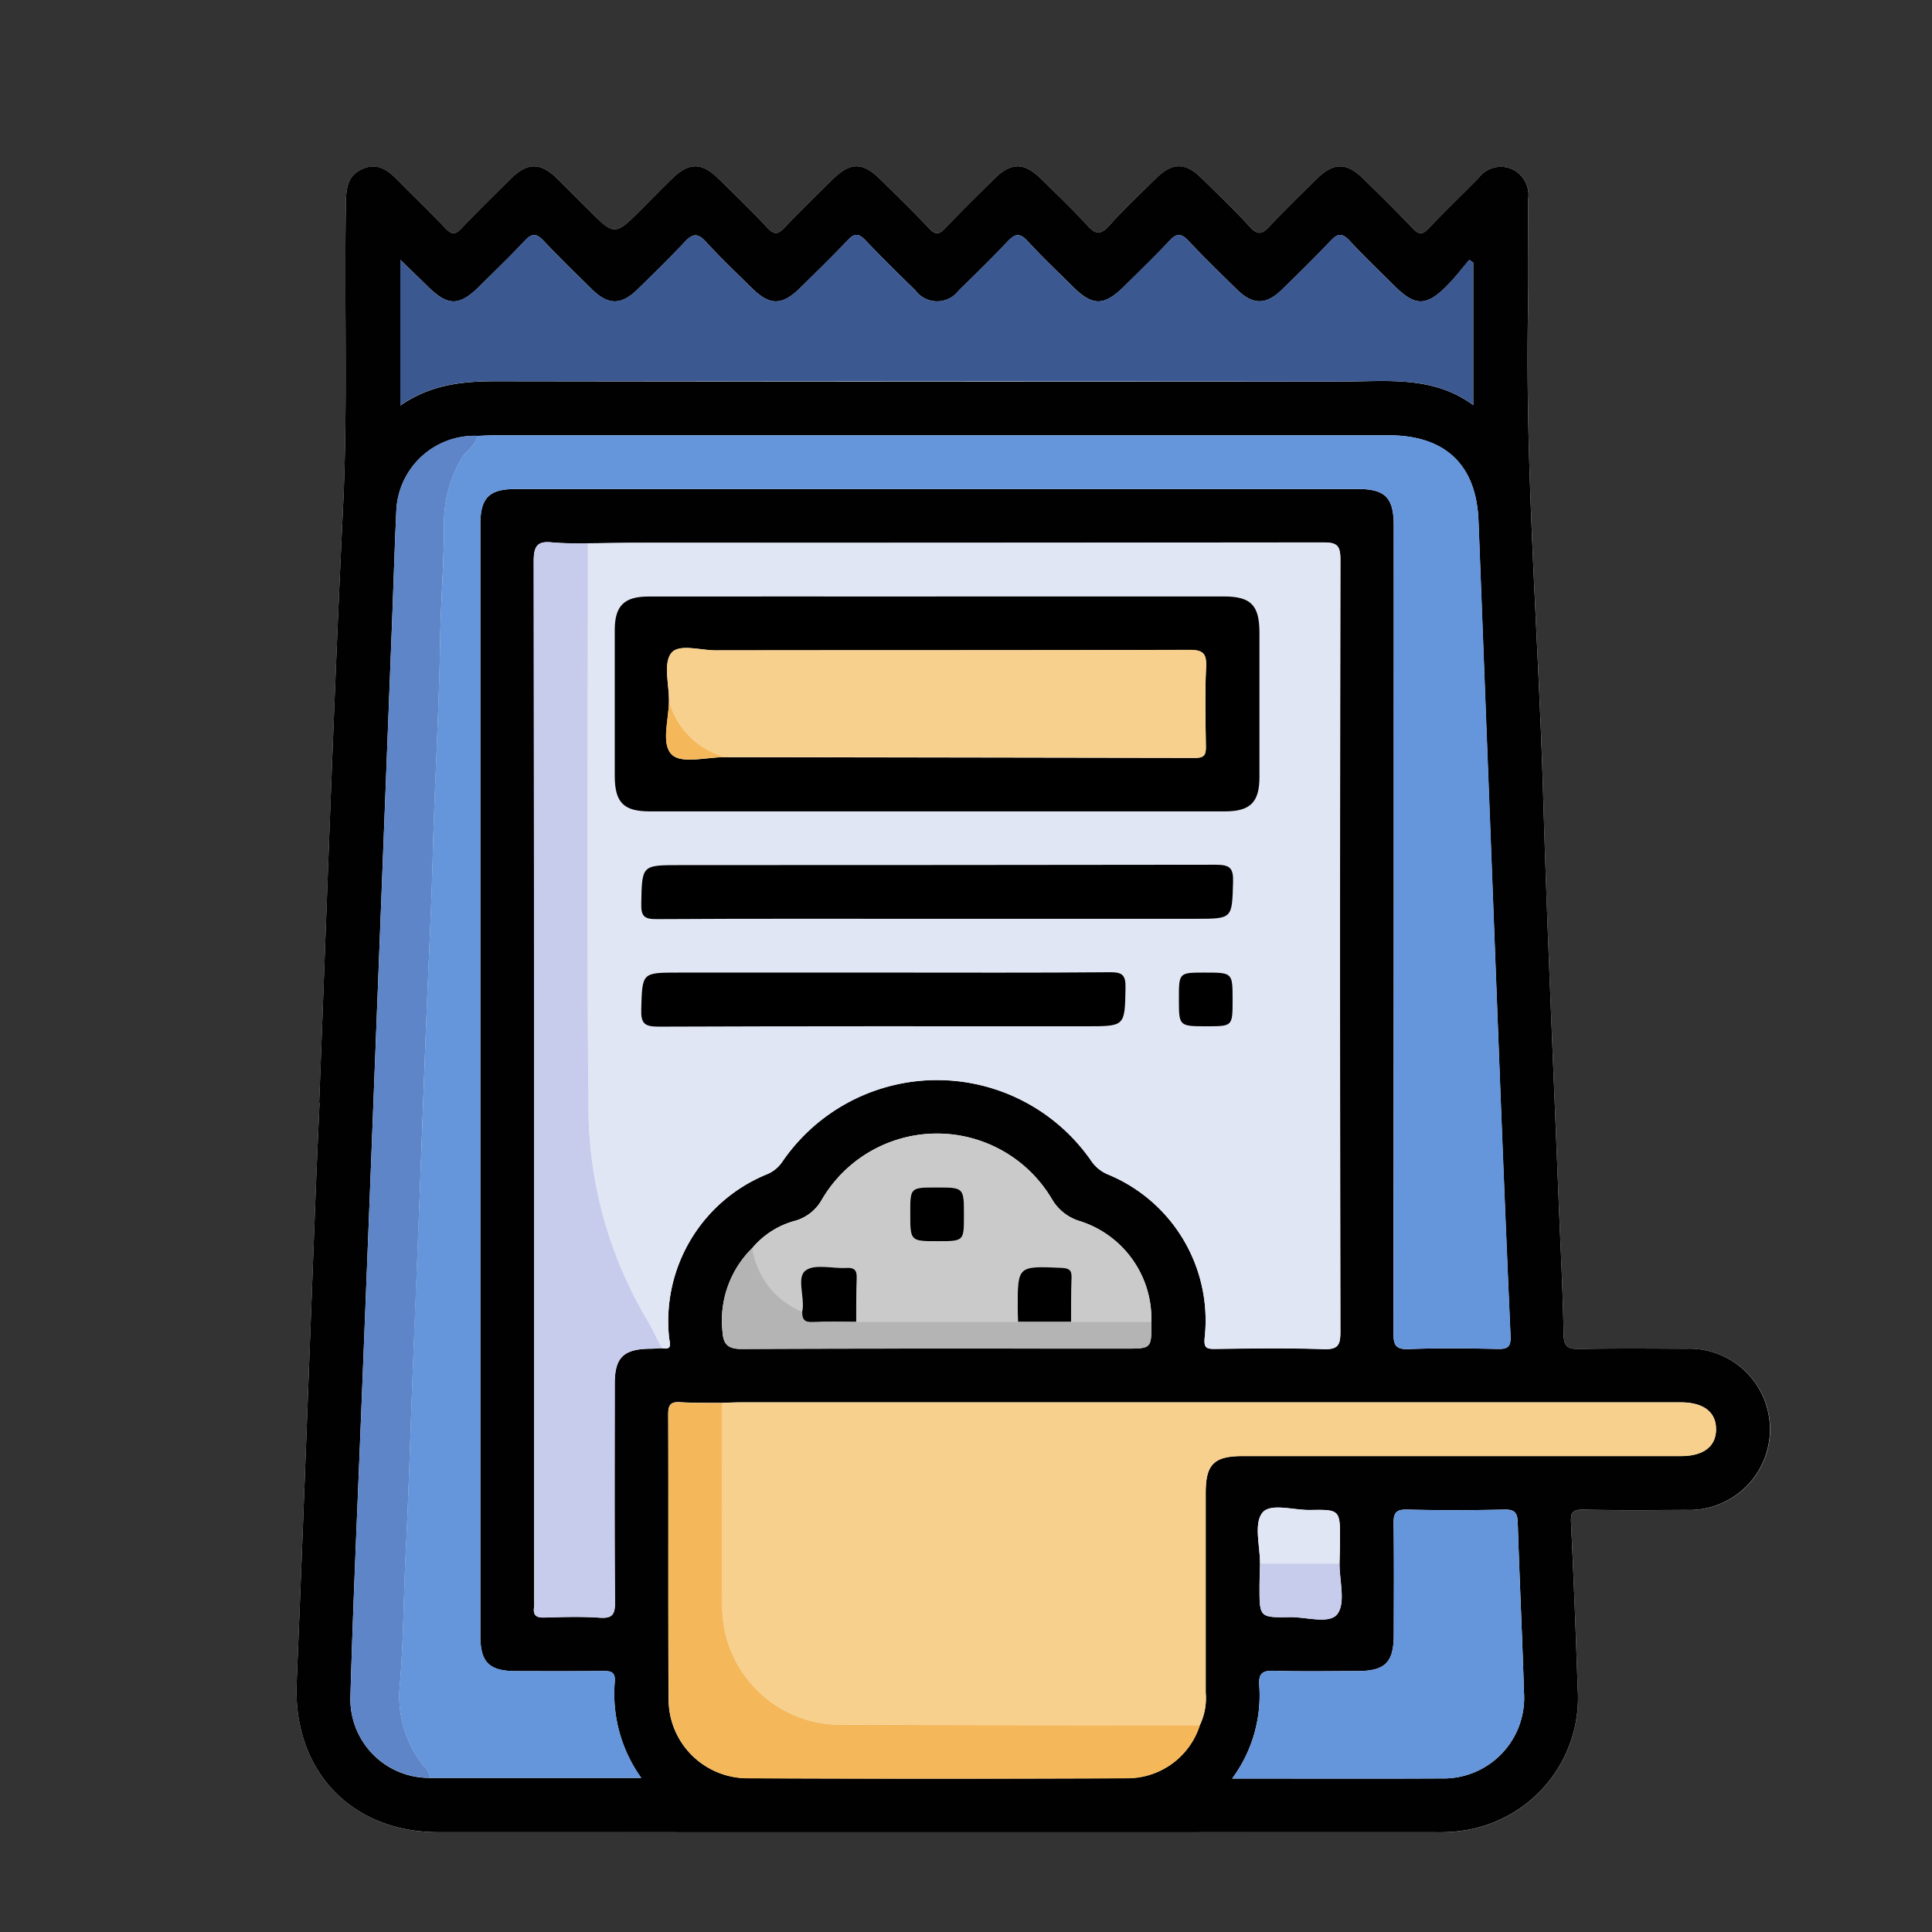 <svg xmlns="http://www.w3.org/2000/svg" width="149" height="149" viewBox="0 0 149 149">
  <rect x="0" y="0" width="149" height="149" fill="#333333" stroke="none"/>
  <g id="Grupo_1070060" data-name="Grupo 1070060" transform="translate(-495.334 -2471)">
    <rect id="Rectángulo_375463" data-name="Rectángulo 375463" width="149" height="149" transform="translate(495.334 2471)" fill="none"/>
    <g id="Grupo_1015379" data-name="Grupo 1015379" transform="translate(197.385 -155.53)">
      <path id="Trazado_605674" data-name="Trazado 605674" d="M102.563,169.672l.032,0c-.089,2.026-.187,4.052-.266,6.078-.5,12.894-.969,25.789-1.5,38.682-.278,6.72,4.191,11.495,10.922,11.5q38.457.009,76.914,0a12.6,12.6,0,0,0,2.063-.117,10.355,10.355,0,0,0,8.9-10.952c-.146-4.27-.308-8.539-.516-12.806-.039-.8.145-1.021.959-1,2.632.055,5.266.033,7.9.017a6.219,6.219,0,1,0,.007-12.426c-2.719-.014-5.439-.035-8.157.016-.878.016-1.263-.1-1.281-1.14-.062-3.581-.261-7.159-.4-10.738-.4-10.263-.878-20.525-1.175-30.791-.363-12.545-1.409-25.07-1.167-37.634.054-2.8-.006-5.611.015-8.416a2.18,2.18,0,0,0-1.313-2.3,2.153,2.153,0,0,0-2.54.733c-1.274,1.29-2.583,2.545-3.829,3.861-.474.5-.753.5-1.226,0-1.246-1.316-2.542-2.585-3.837-3.853-1.272-1.246-2.279-1.235-3.566.033-1.231,1.211-2.469,2.415-3.649,3.675-.555.593-.9.694-1.509.028-1.19-1.306-2.474-2.53-3.74-3.765-1.233-1.2-2.24-1.2-3.471,0s-2.5,2.393-3.643,3.68c-.684.768-1.074.641-1.7-.044-1.134-1.242-2.356-2.4-3.557-3.582-1.287-1.263-2.295-1.272-3.567-.024-1.294,1.269-2.588,2.54-3.833,3.856-.479.505-.757.486-1.227-.01-1.216-1.284-2.486-2.518-3.746-3.761-1.388-1.369-2.338-1.358-3.748.04-1.227,1.214-2.468,2.417-3.654,3.67-.491.52-.793.578-1.317.021-1.239-1.321-2.539-2.586-3.837-3.851-1.231-1.2-2.235-1.191-3.473.009-.805.781-1.587,1.587-2.38,2.381-2.089,2.09-2.089,2.09-4.134.046-.793-.794-1.579-1.6-2.383-2.379-1.289-1.257-2.294-1.267-3.567-.017-1.294,1.27-2.588,2.541-3.833,3.857-.482.51-.762.475-1.226-.017-1.155-1.223-2.378-2.382-3.557-3.583-.785-.8-1.581-1.518-2.819-1-1.22.514-1.287,1.556-1.306,2.691-.134,7.8.156,15.6-.219,23.413-.734,15.3-1.241,30.616-1.842,45.924" transform="translate(220 2541.905)" fill="#fefefe"/>
      <path id="Trazado_605675" data-name="Trazado 605675" d="M102.563,169.671c.6-15.308,1.108-30.622,1.842-45.923.375-7.809.085-15.61.219-23.413.02-1.135.087-2.178,1.306-2.691,1.238-.521,2.034.2,2.819,1,1.178,1.2,2.4,2.36,3.557,3.584.465.492.744.526,1.226.016,1.245-1.316,2.54-2.586,3.833-3.857,1.273-1.25,2.278-1.239,3.567.018.8.783,1.589,1.585,2.383,2.378,2.045,2.044,2.045,2.044,4.134-.046.793-.793,1.575-1.6,2.38-2.38,1.239-1.2,2.242-1.209,3.473-.009,1.3,1.265,2.6,2.53,3.838,3.852.523.557.825.5,1.316-.021,1.186-1.254,2.427-2.456,3.654-3.671,1.41-1.4,2.36-1.409,3.748-.04,1.26,1.243,2.529,2.477,3.746,3.762.469.5.748.515,1.227.01,1.245-1.316,2.54-2.587,3.833-3.857,1.272-1.248,2.28-1.239,3.567.024,1.2,1.179,2.424,2.341,3.557,3.582.625.686,1.014.812,1.7.044,1.147-1.288,2.407-2.474,3.643-3.68s2.239-1.206,3.471,0c1.267,1.235,2.55,2.459,3.74,3.765.608.668.954.566,1.509-.028,1.179-1.26,2.418-2.464,3.649-3.675,1.288-1.267,2.294-1.279,3.566-.033,1.3,1.269,2.59,2.538,3.837,3.853.474.5.752.5,1.226,0,1.246-1.315,2.555-2.571,3.829-3.861a2.153,2.153,0,0,1,2.54-.733,2.18,2.18,0,0,1,1.313,2.3c-.021,2.805.039,5.612-.015,8.416-.242,12.565.8,25.089,1.167,37.635.3,10.266.774,20.527,1.175,30.79.139,3.579.339,7.157.4,10.738.018,1.043.4,1.156,1.281,1.14,2.718-.052,5.437-.03,8.157-.016a6.219,6.219,0,1,1-.007,12.427c-2.633.015-5.267.037-7.9-.018-.814-.016-1,.2-.959,1,.208,4.267.37,8.536.516,12.806a10.355,10.355,0,0,1-8.9,10.952,12.509,12.509,0,0,1-2.063.117q-38.457.008-76.914,0c-6.731,0-11.2-4.776-10.922-11.5.534-12.892,1-25.787,1.5-38.681.079-2.027.177-4.053.266-6.079l-.032,0m78.692,35.536c.014-.6.039-1.2.04-1.807.005-2.331,0-2.361-2.329-2.32-1.275.023-3.077-.575-3.683.244-.637.861-.152,2.554-.157,3.883-.015.6-.04,1.205-.041,1.808,0,2.34,0,2.37,2.329,2.327,1.275-.023,3.076.575,3.683-.248.638-.866.152-2.557.158-3.887m-14.511-18.649a7.9,7.9,0,0,0-5.484-7.748,3.736,3.736,0,0,1-2.165-1.672,10.29,10.29,0,0,0-17.758,0,3.443,3.443,0,0,1-2.044,1.632,6.5,6.5,0,0,0-3.317,2.1,7.828,7.828,0,0,0-2.305,6.449c.057.967.4,1.349,1.483,1.343,9.869-.048,19.738-.028,29.608-.028,2,0,2,0,1.982-2.078m-33.1,6.266c-1.079-.014-2.159.013-3.233-.057-.742-.047-.933.212-.93.937.026,7.337-.015,14.675.032,22.012a6.086,6.086,0,0,0,6.028,6.051q14.7.068,29.393,0a5.871,5.871,0,0,0,5.547-4.1,4.79,4.79,0,0,0,.452-2.5q0-7.7,0-15.41c0-2.2.637-2.836,2.852-2.837q16.9,0,33.8,0c1.745,0,2.708-.746,2.707-2.071s-.961-2.061-2.709-2.07h-.517q-36,0-72,0c-.474,0-.947.027-1.421.04M114.743,118.24a6.042,6.042,0,0,0-6.229,5.778c-.133,2.844-.217,5.69-.327,8.535q-.872,22.5-1.747,45-.321,8.21-.651,16.421c-.281,7.155-.611,14.308-.814,21.465a6.071,6.071,0,0,0,6.143,6.3H127.4a11.128,11.128,0,0,1-2.04-7.426c.053-.755-.314-.823-.92-.817-2.244.025-4.489.015-6.733.009-2.032-.005-2.715-.684-2.715-2.718q0-42.858,0-85.716c0-2.046.676-2.73,2.7-2.731q32.5,0,65,0c2.091,0,2.745.674,2.746,2.817q.005,7.51,0,15.02,0,23.63-.021,47.261c0,.928.167,1.269,1.182,1.231,2.284-.086,4.574-.058,6.861-.01.791.017,1.019-.184.983-1.008q-.505-11.317-.927-22.635-.78-20.116-1.544-40.232c-.167-4.316-2.571-6.585-6.929-6.585q-34.442,0-68.884,0c-.474,0-.948.031-1.422.047m8.546,8.281a25.934,25.934,0,0,1-2.714-.061c-1.18-.143-1.463.273-1.461,1.449q.054,40.008.028,80.016a4.766,4.766,0,0,1,0,.646c-.086.624.168.815.79.8,1.422-.042,2.853-.088,4.27.012,1.006.07,1.19-.274,1.182-1.213-.046-5.611-.026-11.221-.021-16.832,0-2.022.676-2.678,2.728-2.7.3,0,.6-.028.9-.044.9.174.59-.431.559-.859a12.231,12.231,0,0,1,7.618-12.577,2.669,2.669,0,0,0,1.146-.979,14.46,14.46,0,0,1,23.782-.053,2.893,2.893,0,0,0,1.245,1.048,12.179,12.179,0,0,1,7.519,12.624c-.059.713.077.864.758.856,2.8-.033,5.611-.079,8.413.018,1.135.039,1.3-.334,1.294-1.36q-.048-29.772,0-59.546c0-1.1-.294-1.31-1.342-1.308q-26.343.053-52.686.028c-1.337,0-2.673.027-4.01.04M108.822,115.9c2.4-1.662,4.889-1.875,7.478-1.872q32.558.046,65.116.023c3.463,0,7.016-.488,10.151,1.814V104.883l-.3-.214c-.555.651-1.074,1.337-1.673,1.945-1.635,1.665-2.5,1.662-4.116.049-1.162-1.157-2.352-2.289-3.466-3.49-.561-.6-.914-.534-1.444.027-1.215,1.286-2.48,2.525-3.747,3.759-1.231,1.2-2.245,1.2-3.475,0-1.266-1.237-2.531-2.474-3.746-3.76-.535-.566-.887-.618-1.444-.019-1.116,1.2-2.3,2.334-3.466,3.49-1.592,1.583-2.47,1.592-4.031.04-1.163-1.156-2.358-2.283-3.465-3.491-.6-.659-.978-.563-1.538.033-1.213,1.287-2.476,2.528-3.747,3.758a2.091,2.091,0,0,1-3.38-.007c-1.3-1.263-2.59-2.537-3.84-3.848-.5-.523-.831-.565-1.349-.015-1.184,1.254-2.425,2.456-3.653,3.669-1.413,1.4-2.365,1.406-3.753.037-1.2-1.183-2.422-2.342-3.557-3.582-.638-.7-1.035-.608-1.632.034-1.175,1.263-2.415,2.466-3.652,3.67s-2.243,1.194-3.476-.01c-1.265-1.236-2.532-2.474-3.745-3.76-.539-.571-.891-.606-1.445-.012-1.116,1.2-2.3,2.334-3.466,3.49-1.589,1.581-2.463,1.584-4.033.034-.65-.641-1.312-1.272-2.1-2.04Zm64.157,105.887c5.526,0,10.82.02,16.115-.007a6.218,6.218,0,0,0,6.387-6.634c-.131-4.355-.345-8.707-.48-13.062-.023-.76-.2-1.053-1.025-1.035-2.5.053-5.006.061-7.507,0-.9-.023-1.055.3-1.042,1.1.043,2.847.02,5.695.015,8.542,0,2.134-.66,2.8-2.755,2.809-2.157.005-4.316.045-6.472-.02-.887-.027-1.214.185-1.149,1.123a10.766,10.766,0,0,1-2.088,7.184" transform="translate(220 2541.905)" fill="#010102"/>
      <path id="Trazado_605676" data-name="Trazado 605676" d="M126.956,131.265c1.337-.015,2.673-.041,4.01-.041q26.342,0,52.685-.027c1.049,0,1.345.2,1.343,1.308q-.058,29.774,0,59.546c0,1.025-.161,1.4-1.3,1.359-2.8-.1-5.608-.051-8.413-.018-.68.008-.817-.144-.757-.855a12.178,12.178,0,0,0-7.519-12.624,2.9,2.9,0,0,1-1.246-1.049,14.459,14.459,0,0,0-23.781.054,2.661,2.661,0,0,1-1.146.978,12.23,12.23,0,0,0-7.618,12.577c.031.429.337,1.035-.56.86-.374-.721-.717-1.46-1.126-2.161A32.22,32.22,0,0,1,127,175.111c-.15-14.614-.047-29.23-.046-43.846m26.906,4.1q-11.127,0-22.256,0c-1.857,0-2.576.724-2.58,2.581q-.013,5.629,0,11.258c0,2.041.68,2.732,2.694,2.732q22.19,0,44.381,0c1.94,0,2.645-.709,2.648-2.65q.01-5.564,0-11.128c0-2.129-.658-2.794-2.762-2.8q-11.063-.005-22.126,0m.028,24.862h19.936c2.858,0,2.8,0,2.882-2.85.033-1.091-.268-1.323-1.334-1.32q-20.647.061-41.3.027c-3,0-2.95,0-3.01,2.98-.02.982.246,1.194,1.2,1.188,7.206-.044,14.412-.024,21.619-.024m-4.015,4.144H133.953c-2.862,0-2.8,0-2.886,2.845-.031,1.082.254,1.331,1.328,1.326,11-.045,22.006-.028,33.009-.028,3,0,2.955,0,3.013-2.975.019-.972-.23-1.2-1.2-1.194-5.782.051-11.564.025-17.345.025m24.817,4.144c1.986,0,1.986,0,1.986-2.028,0-2.115,0-2.115-2.157-2.115-1.986,0-1.986,0-1.986,2.028,0,2.115,0,2.115,2.157,2.115" transform="translate(216.332 2537.163)" fill="#e1e6f5"/>
      <path id="Trazado_605677" data-name="Trazado 605677" d="M116.04,121.632c.474-.016.947-.047,1.422-.047q34.442,0,68.884,0c4.358,0,6.762,2.269,6.929,6.585q.781,20.116,1.543,40.232.438,11.318.927,22.635c.037.825-.193,1.026-.983,1.009-2.286-.048-4.577-.076-6.86.01-1.015.038-1.184-.3-1.182-1.231q.044-23.63.021-47.261,0-7.51,0-15.02c0-2.143-.655-2.817-2.746-2.817q-32.5,0-65,0c-2.024,0-2.7.684-2.7,2.731q0,42.858,0,85.716c0,2.034.684,2.713,2.716,2.718,2.244.006,4.488.016,6.732-.009.607-.007.974.061.921.817a11.128,11.128,0,0,0,2.04,7.426H112.414a1.484,1.484,0,0,0-.485-.89,8.618,8.618,0,0,1-1.85-6.273c.287-3.423.286-6.86.457-10.289.231-4.631.358-9.271.538-13.907q.254-6.566.517-13.131.263-6.89.52-13.779c.165-4.291.395-8.583.505-12.873.142-5.5.48-10.994.569-16.494.047-2.966.3-5.924.3-8.895a9.86,9.86,0,0,1,1.394-5.291c.362-.58,1.066-.916,1.156-1.67" transform="translate(218.703 2538.514)" fill="#6596dc"/>
      <path id="Trazado_605678" data-name="Trazado 605678" d="M139.016,208.41c.474-.014.948-.04,1.422-.04q36,0,72,0h.518c1.747.009,2.707.742,2.708,2.069s-.963,2.071-2.707,2.072q-16.9,0-33.8,0c-2.215,0-2.851.633-2.852,2.837q0,7.7,0,15.41a4.79,4.79,0,0,1-.452,2.5q-13.9-.014-27.8-.033a9.13,9.13,0,0,1-9.043-9.044c-.017-5.258,0-10.515,0-15.772" transform="translate(214.633 2526.32)" fill="#f8d08e"/>
      <path id="Trazado_605679" data-name="Trazado 605679" d="M110.131,116.766V105.531c.792.768,1.454,1.4,2.1,2.04,1.569,1.549,2.444,1.545,4.033-.035,1.163-1.156,2.351-2.29,3.466-3.49.553-.594.906-.558,1.444.012,1.214,1.287,2.48,2.524,3.746,3.76,1.232,1.2,2.244,1.208,3.475.01s2.478-2.407,3.653-3.67c.6-.641.994-.732,1.632-.034,1.135,1.241,2.358,2.4,3.557,3.582,1.388,1.37,2.34,1.36,3.753-.037,1.228-1.213,2.468-2.415,3.653-3.669.518-.548.85-.508,1.349.015,1.251,1.311,2.541,2.585,3.84,3.849a2.091,2.091,0,0,0,3.38.007c1.271-1.231,2.535-2.472,3.747-3.759.56-.6.935-.691,1.538-.033,1.106,1.208,2.3,2.335,3.464,3.491,1.562,1.552,2.44,1.544,4.032-.039,1.162-1.157,2.351-2.29,3.465-3.49.557-.6.91-.547,1.445.018,1.214,1.286,2.48,2.524,3.745,3.76,1.231,1.2,2.244,1.2,3.476,0,1.267-1.235,2.531-2.474,3.746-3.759.53-.561.884-.632,1.444-.028,1.116,1.2,2.305,2.333,3.466,3.49,1.62,1.613,2.482,1.616,4.117-.048.6-.609,1.117-1.3,1.673-1.946l.3.214v10.982c-3.135-2.3-6.689-1.811-10.151-1.813q-32.557-.018-65.116-.024c-2.59,0-5.078.211-7.478,1.872" transform="translate(218.691 2541.04)" fill="#3b5891"/>
      <path id="Trazado_605680" data-name="Trazado 605680" d="M126.28,131.261c0,14.616-.1,29.232.046,43.846a32.226,32.226,0,0,0,4.526,16.062c.409.7.753,1.44,1.127,2.161-.3.015-.6.04-.9.044-2.053.023-2.727.68-2.729,2.7,0,5.611-.025,11.221.021,16.832.008.939-.174,1.283-1.181,1.212-1.417-.1-2.847-.053-4.271-.011-.621.018-.876-.173-.79-.8a4.764,4.764,0,0,0,.005-.646q0-40.009-.028-80.016c0-1.176.281-1.592,1.462-1.449a25.927,25.927,0,0,0,2.713.061" transform="translate(217.008 2537.167)" fill="#c7ccec"/>
      <path id="Trazado_605681" data-name="Trazado 605681" d="M115.423,121.64c-.09.754-.794,1.09-1.156,1.67a9.86,9.86,0,0,0-1.394,5.291c-.009,2.971-.257,5.929-.3,8.895-.089,5.5-.427,10.994-.569,16.494-.111,4.29-.34,8.581-.505,12.873q-.266,6.89-.52,13.779-.251,6.566-.517,13.131c-.18,4.636-.307,9.276-.538,13.907-.171,3.428-.17,6.866-.457,10.289a8.618,8.618,0,0,0,1.85,6.273,1.484,1.484,0,0,1,.485.89,6.07,6.07,0,0,1-6.143-6.3c.2-7.157.533-14.311.814-21.465q.322-8.211.65-16.421.877-22.5,1.748-45c.11-2.845.193-5.691.327-8.535a6.041,6.041,0,0,1,6.229-5.778" transform="translate(219.32 2538.506)" fill="#5d85c7"/>
      <path id="Trazado_605682" data-name="Trazado 605682" d="M184.776,238.723a10.766,10.766,0,0,0,2.088-7.184c-.065-.939.262-1.15,1.149-1.123,2.156.064,4.315.025,6.472.02,2.095,0,2.752-.675,2.755-2.809,0-2.847.028-5.7-.015-8.542-.013-.8.146-1.125,1.042-1.1,2.5.064,5.006.057,7.507,0,.823-.018,1,.275,1.025,1.035.135,4.354.349,8.707.48,13.062a6.218,6.218,0,0,1-6.387,6.634c-5.294.027-10.589.007-16.115.007" transform="translate(208.202 2524.969)" fill="#6596db"/>
      <path id="Trazado_605683" data-name="Trazado 605683" d="M138.336,208.407c0,5.257-.018,10.515,0,15.772a9.13,9.13,0,0,0,9.043,9.044q13.9.035,27.8.033a5.871,5.871,0,0,1-5.547,4.1q-14.7.054-29.392,0a6.085,6.085,0,0,1-6.028-6.051c-.047-7.337-.007-14.675-.033-22.012,0-.725.188-.984.93-.937,1.074.07,2.156.043,3.233.057" transform="translate(215.313 2526.323)" fill="#f4b85b"/>
      <path id="Trazado_605684" data-name="Trazado 605684" d="M141.725,193.069a6.507,6.507,0,0,1,3.318-2.1,3.443,3.443,0,0,0,2.044-1.632,10.29,10.29,0,0,1,17.758,0,3.737,3.737,0,0,0,2.164,1.672,7.9,7.9,0,0,1,5.484,7.748H166.3c.009-1.117-.014-2.236.038-3.352.029-.62-.179-.774-.792-.8-3.369-.144-3.369-.162-3.361,3.123,0,.343.016.687.026,1.031H149.724c.009-1.117-.013-2.236.039-3.352.029-.621-.173-.83-.8-.794-1.067.062-2.407-.327-3.129.186-.7.5-.132,1.92-.235,2.931-.009.085-.025.17-.038.255a6.306,6.306,0,0,1-3.841-4.91m12.171-2.689c0,2.165,0,2.165,2.107,2.165,2.036,0,2.036,0,2.036-1.977,0-2.166,0-2.166-2.107-2.166-2.036,0-2.036,0-2.036,1.978" transform="translate(214.252 2529.709)" fill="#cacaca"/>
      <path id="Trazado_605685" data-name="Trazado 605685" d="M141.346,194.512a6.3,6.3,0,0,0,3.84,4.909c-.021.561.153.838.809.8,1.114-.065,2.233-.022,3.35-.025h22.768c.019,2.079.019,2.079-1.981,2.079-9.87,0-19.739-.02-29.609.028-1.077.005-1.426-.376-1.483-1.343a7.83,7.83,0,0,1,2.305-6.449" transform="translate(214.632 2528.266)" fill="#b4b4b4"/>
      <path id="Trazado_605686" data-name="Trazado 605686" d="M187.247,222.119c.005-1.33-.48-3.021.158-3.883.605-.818,2.408-.221,3.682-.243,2.331-.042,2.334-.012,2.329,2.32,0,.6-.027,1.2-.04,1.807h-6.129" transform="translate(207.879 2524.994)" fill="#e1e6f5"/>
      <path id="Trazado_605687" data-name="Trazado 605687" d="M187.268,222.825H193.4c-.005,1.33.48,3.022-.157,3.887-.607.824-2.409.226-3.684.249-2.33.042-2.333.012-2.328-2.327,0-.6.026-1.206.04-1.808" transform="translate(207.858 2524.288)" fill="#c7ccec"/>
      <path id="Trazado_605688" data-name="Trazado 605688" d="M154.206,136.046q11.063,0,22.126,0c2.1,0,2.759.667,2.762,2.8q.005,5.564,0,11.128c0,1.942-.708,2.649-2.648,2.65q-22.19.005-44.381,0c-2.014,0-2.691-.691-2.694-2.732q-.006-5.629,0-11.258c0-1.857.724-2.579,2.58-2.581q11.127-.009,22.256,0m-20.653,8.033c0,1.445-.645,3.379.248,4.185.783.706,2.694.162,4.107.171q18.121.022,36.243.059c.754,0,.817-.312.809-.917-.028-2.028-.078-4.059.017-6.083.052-1.082-.252-1.336-1.33-1.331-12.168.043-24.336.02-36.5.039-1.189,0-2.868-.547-3.439.238-.594.818-.145,2.395-.152,3.639" transform="translate(215.988 2536.482)"/>
      <path id="Trazado_605689" data-name="Trazado 605689" d="M154.568,164.292c-7.206,0-14.413-.02-21.619.024-.956.006-1.222-.206-1.2-1.188.06-2.979.012-2.98,3.01-2.98q20.648,0,41.3-.027c1.066,0,1.366.23,1.334,1.32-.083,2.848-.025,2.85-2.883,2.85H154.568" transform="translate(215.654 2533.099)"/>
      <path id="Trazado_605690" data-name="Trazado 605690" d="M150.553,169.792c5.782,0,11.564.026,17.345-.025.966-.009,1.216.222,1.2,1.194-.058,2.974-.011,2.975-3.013,2.975-11,0-22.006-.017-33.008.028-1.075,0-1.36-.244-1.329-1.326.082-2.843.024-2.845,2.886-2.845h15.922" transform="translate(215.654 2531.743)"/>
      <path id="Trazado_605691" data-name="Trazado 605691" d="M182.149,173.94c-2.157,0-2.157,0-2.157-2.115,0-2.028,0-2.028,1.986-2.028,2.157,0,2.157,0,2.157,2.115,0,2.028,0,2.028-1.986,2.028" transform="translate(208.875 2531.739)"/>
      <path id="Trazado_605692" data-name="Trazado 605692" d="M155.886,191.059c0-1.978,0-1.978,2.036-1.978,2.107,0,2.107,0,2.107,2.166,0,1.977,0,1.977-2.036,1.977-2.107,0-2.107,0-2.107-2.165" transform="translate(212.262 2529.03)"/>
      <path id="Trazado_605693" data-name="Trazado 605693" d="M150.34,200.434c-1.116,0-2.236-.04-3.349.024-.656.039-.831-.237-.81-.8.013-.085.029-.17.038-.255.1-1.011-.466-2.434.236-2.931.721-.512,2.062-.124,3.129-.186.622-.036.823.174.8.794-.052,1.116-.03,2.235-.039,3.352" transform="translate(213.637 2528.029)"/>
      <path id="Trazado_605694" data-name="Trazado 605694" d="M169.645,200.438h-4.089c-.009-.344-.025-.687-.026-1.031-.008-3.285-.008-3.266,3.361-3.123.615.027.822.181.793.8-.052,1.116-.03,2.235-.039,3.352" transform="translate(210.907 2528.024)"/>
      <path id="Trazado_605695" data-name="Trazado 605695" d="M134.213,144.728c.007-1.245-.442-2.821.152-3.639.571-.785,2.25-.236,3.439-.238,12.168-.019,24.336,0,36.5-.039,1.078,0,1.381.249,1.33,1.331-.1,2.023-.045,4.055-.017,6.083.009.605-.055.92-.809.917q-18.121-.057-36.243-.059a6.132,6.132,0,0,1-4.355-4.356" transform="translate(215.329 2535.833)" fill="#f8d08e"/>
      <path id="Trazado_605696" data-name="Trazado 605696" d="M134.2,145.392a6.132,6.132,0,0,0,4.355,4.356c-1.413-.009-3.324.535-4.107-.171-.894-.806-.251-2.74-.248-4.185" transform="translate(215.34 2535.168)" fill="#f4b85b"/>
    </g>
  </g>
</svg>
